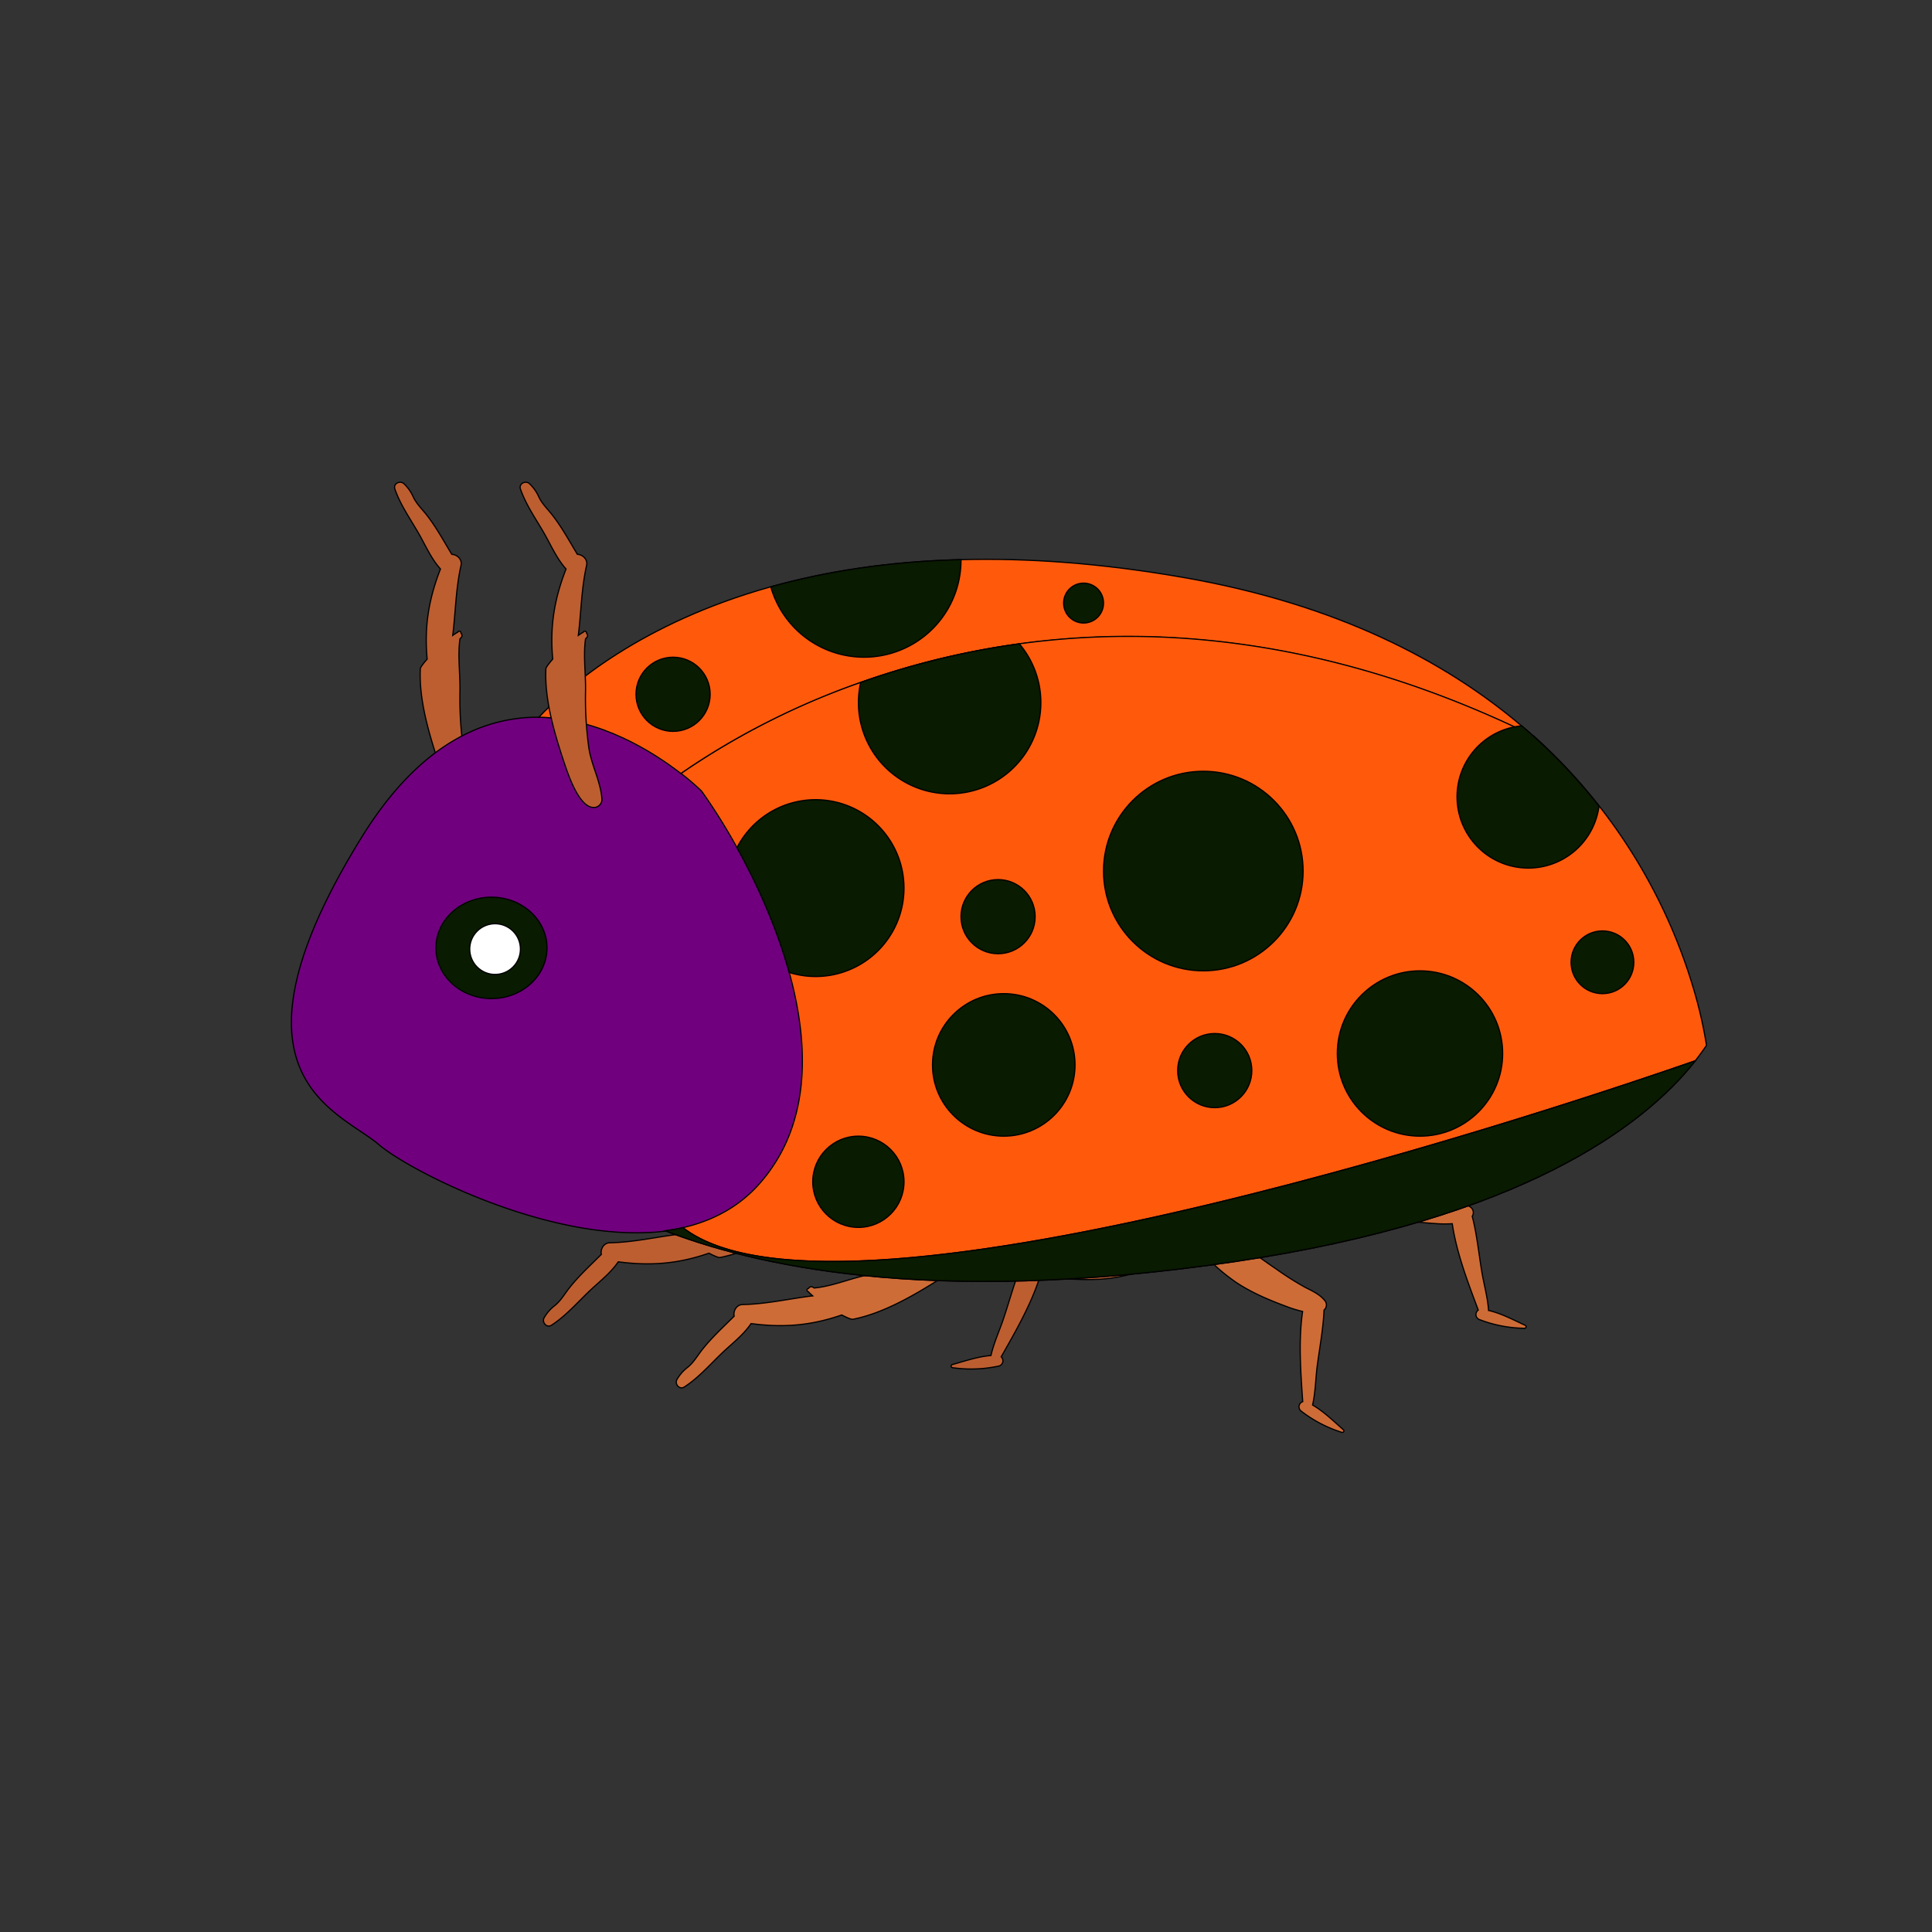 <svg id="Layer_1" data-name="Layer 1" xmlns="http://www.w3.org/2000/svg" viewBox="0 0 800 800"><rect x="0" y="0" width="800" height="800" fill="#333333" stroke="none"/><defs><style>.cls-1{fill:#bd5e31;}.cls-1,.cls-2,.cls-3,.cls-4,.cls-5,.cls-6,.cls-7{stroke:#000;stroke-miterlimit:10;stroke-width:0.5px;}.cls-2{fill:#ce6c37;}.cls-3{fill:#71007f;}.cls-4{fill:#ff5a0c;}.cls-5{fill:none;}.cls-6{fill:#091b00;}.cls-7{fill:#fff;}</style></defs><title>Orange beetle</title><path class="cls-1" d="M394.37,566.32a54.15,54.15,0,0,0,18.94-.61,2.25,2.25,0,0,0,1.26-3.88c6-10.57,12.58-22,16.19-33.65a49.18,49.18,0,0,0,7,1c7.46.68,15.35,1.07,22.79,0,2.36-.33,24.35-4,18.28-10.36,1.23-1.63.66-4.15-1.42-4.43-9.87-1.3-19.39,1.18-29.1,2.59a124.27,124.27,0,0,1-14.1,1.66c-3.33.1-6.6,0-9.67,1.39a2.78,2.78,0,0,0-1.5,3.72C420,531,418,538.76,415.51,546.09c-1.65,4.95-4,10-5.18,15.21-5.39.41-11,2.35-16.06,3.75A.66.66,0,0,0,394.37,566.32Z"/><path class="cls-1" d="M348.88,487a3.36,3.36,0,0,0-4.31-1.59c-6.93,2.35-12.34,7.58-19.22,10.33A149.91,149.91,0,0,1,303,502.63c-7,1.59-13.72,4.45-20.85,5.12-.17-.11-.36-.2-.53-.31a1.26,1.26,0,0,0-1.8.46.73.73,0,0,0,0,1.45,1.36,1.36,0,0,0,.17.25c.43.45,1,.92,1.54,1.41-9.65,1.16-19.21,3.42-29,3.6-2.57,0-4,2.71-3.52,4.8-4.56,4.56-9.34,8.9-13.34,14-1.94,2.47-3.32,5-5.76,7.06a17.22,17.22,0,0,0-4.61,5.21c-1,1.88,1.08,4.34,3.06,3.06,6.38-4.14,11.2-10,16.76-15.13,3.81-3.49,8-6.85,10.88-11.12,13.25,1.75,24.76.87,37.56-3.57,2.24,1.17,4,1.91,4.59,1.79,12.62-2.49,25.21-9.87,36-16.66C337.69,501.79,351.79,493.16,348.88,487Z"/><path class="cls-1" d="M194.64,334.29a3.36,3.36,0,0,0,2.57-3.8c-.63-7.29-4.41-13.8-5.43-21.13A149.91,149.91,0,0,1,190.46,286c.12-7.14-1-14.39,0-21.47.14-.14.28-.3.43-.44a1.26,1.26,0,0,0,0-1.86.73.73,0,0,0-1.4-.39,1.36,1.36,0,0,0-.28.11c-.54.31-1.13.72-1.74,1.16,1.19-9.65,1.27-19.47,3.43-29,.57-2.51-1.69-4.5-3.82-4.57-3.34-5.51-6.41-11.2-10.39-16.29-1.93-2.47-4.05-4.42-5.48-7.28a17.22,17.22,0,0,0-4-5.72c-1.59-1.4-4.47,0-3.7,2.24,2.49,7.19,7.06,13.27,10.68,19.89,2.48,4.53,4.74,9.39,8.2,13.22-4.86,12.45-6.76,23.84-5.51,37.32-1.68,1.9-2.81,3.44-2.84,4-.6,12.85,3.56,26.84,7.58,38.91C183,319.89,188,335.65,194.64,334.29Z"/><path class="cls-2" d="M403.87,512.62a3.36,3.36,0,0,0-4.31-1.59c-6.93,2.35-12.34,7.58-19.22,10.33A149.91,149.91,0,0,1,358,528.21c-7,1.59-13.72,4.45-20.85,5.12-.17-.11-.36-.2-.53-.31a1.26,1.26,0,0,0-1.8.46.73.73,0,0,0,0,1.45,1.37,1.37,0,0,0,.17.25c.43.45,1,.92,1.54,1.41-9.65,1.16-19.21,3.42-29,3.6-2.57,0-4,2.71-3.52,4.8-4.56,4.56-9.34,8.9-13.34,14-1.94,2.47-3.32,5-5.76,7.06a17.22,17.22,0,0,0-4.61,5.21c-1,1.88,1.08,4.34,3.06,3.06,6.38-4.14,11.2-10,16.76-15.13,3.81-3.49,8-6.85,10.88-11.12,13.25,1.75,24.76.87,37.56-3.57,2.24,1.18,4,1.91,4.59,1.79,12.62-2.49,25.21-9.87,36-16.66C392.68,527.37,406.78,518.74,403.87,512.62Z"/><path class="cls-2" d="M556.37,592.12c-3.95-3.45-8.18-7.63-12.86-10.33,1.19-5.17,1.25-10.78,1.9-16,1-7.67,2.52-15.55,2.85-23.32a2.78,2.78,0,0,0,.25-4c-2.15-2.61-5.16-3.91-8.12-5.44a124.25,124.25,0,0,1-12-7.6c-8.14-5.47-15.66-11.82-25.12-14.92-2-.65-3.61,1.37-3.21,3.21-8.21,3.27,10,16.1,12,17.42,6.26,4.15,13.55,7.21,20.56,9.82a49.1,49.1,0,0,0,6.76,2.09c-1.76,12-.78,25.22.05,37.34a2.25,2.25,0,0,0-.54,4,54.14,54.14,0,0,0,16.81,8.74A.66.66,0,0,0,556.37,592.12Z"/><path class="cls-2" d="M631.66,548.83c-4.77-2.17-10-5-15.28-6.2-.34-5.29-1.89-10.69-2.76-15.84-1.28-7.62-2.05-15.61-4-23.16a2.78,2.78,0,0,0-.91-3.91c-2.81-1.89-6.07-2.26-9.34-2.88A124.21,124.21,0,0,1,585.74,493c-9.37-2.9-18.39-6.83-28.34-7.08-2.1-.05-3.06,2.35-2.15,4-6.92,5.48,14.22,12.54,16.51,13.23,7.19,2.18,15,3,22.51,3.5a49.1,49.1,0,0,0,7.08.06c1.76,12,6.5,24.39,10.77,35.76a2.25,2.25,0,0,0,.64,4,54.15,54.15,0,0,0,18.61,3.55A.66.66,0,0,0,631.66,548.83Z"/><path class="cls-3" d="M329.48,465.25a67.8,67.8,0,0,1-14.35,25.29c-8.55,9.49-19.38,15.06-31.38,17.82-2.38.54-4.82,1-7.3,1.3-11.31,1.51-23.42.83-35.44-1.2-37.7-6.42-74.56-26.3-84.07-34.45-16.53-14.17-68.47-28.33-7.08-127.49,23.85-38.53,50.55-50,74.27-49.53,25.4.43,47.38,14.43,58.88,23.35a99.51,99.51,0,0,1,8.5,7.3C311.32,355.35,344.4,417.93,329.48,465.25Z"/><path class="cls-4" d="M635,304.87q-4-2-8-3.82c-171.29-80-301-11.57-345,19.29-11.5-8.92-33.48-22.92-58.88-23.35,12.47-13.15,42.47-39,96-54,22.1-6.19,48.21-10.48,78.76-11.26,27.1-.71,57.7,1.37,92.08,7.37,63.3,11,108.25,34.47,140.12,61.5C631.81,302,633.44,303.43,635,304.87Z"/><path class="cls-5" d="M702,439.25c-21,26.68-71.42,65.49-190.69,83.15-129.07,19.12-201.15.59-235.81-12.75,2.48-.33,4.91-.76,7.3-1.3C348.64,559.66,657.8,454.65,702,439.25Z"/><path class="cls-4" d="M706.63,432.85c-1.35,2-2.9,4.16-4.67,6.4-44.15,15.39-353.31,120.41-419.21,69.1,12-2.76,22.83-8.33,31.38-17.82a67.8,67.8,0,0,0,14.35-25.29c6.14-19.43,4.16-41.46-1.68-62.56C321.65,384,313.46,365.95,305.17,351a242.15,242.15,0,0,0-14.66-23.42,99.51,99.51,0,0,0-8.5-7.3,313.73,313.73,0,0,1,74.37-37.7,329.48,329.48,0,0,1,65.7-16c56.78-7.79,126.5-2.29,205,34.38q4,1.84,8,3.82A227.71,227.71,0,0,1,702,411.94,179.74,179.74,0,0,1,706.63,432.85Z"/><path class="cls-6" d="M702,439.25c-21,26.68-71.42,65.49-190.69,83.15-129.07,19.12-201.15.59-235.81-12.75,2.48-.33,4.91-.76,7.3-1.3C348.64,559.66,657.8,454.65,702,439.25Z"/><path class="cls-6" d="M374.32,367.76a36.58,36.58,0,0,1-47.53,34.92C321.65,384,313.46,365.95,305.17,351a36.6,36.6,0,0,1,69.15,16.72Z"/><path class="cls-6" d="M431,291a37.77,37.77,0,1,1-74.61-8.4,329.48,329.48,0,0,1,65.7-16A37.65,37.65,0,0,1,431,291Z"/><circle class="cls-6" cx="498.27" cy="360.68" r="41.32"/><circle class="cls-6" cx="587.99" cy="436.23" r="34.23"/><path class="cls-6" d="M662.12,333.79A29.52,29.52,0,1,1,627,301c1-.19,2.05-.35,3.09-.45,1.68,1.42,3.31,2.83,4.91,4.27A226.83,226.83,0,0,1,662.12,333.79Z"/><circle class="cls-6" cx="663.54" cy="398.46" r="12.99"/><circle class="cls-6" cx="415.64" cy="440.95" r="29.51"/><circle class="cls-6" cx="413.28" cy="379.57" r="15.35"/><circle class="cls-6" cx="503" cy="443.31" r="15.35"/><circle class="cls-6" cx="355.44" cy="489.35" r="18.89"/><path class="cls-6" d="M397.93,231.73V232a40.15,40.15,0,0,1-78.76,11C341.27,236.8,367.38,232.51,397.93,231.73Z"/><circle class="cls-6" cx="278.71" cy="287.49" r="15.35"/><circle class="cls-6" cx="448.69" cy="249.72" r="8.26"/><path class="cls-1" d="M246.64,334.29a3.36,3.36,0,0,0,2.57-3.8c-.63-7.29-4.41-13.8-5.43-21.13A149.91,149.91,0,0,1,242.46,286c.12-7.14-1-14.39,0-21.47.14-.14.28-.3.43-.44a1.26,1.26,0,0,0,0-1.86.73.73,0,0,0-1.4-.39,1.36,1.36,0,0,0-.28.11c-.54.31-1.13.72-1.74,1.16,1.19-9.65,1.27-19.47,3.43-29,.57-2.51-1.69-4.5-3.82-4.57-3.34-5.51-6.41-11.2-10.39-16.29-1.93-2.47-4.05-4.42-5.48-7.28a17.22,17.22,0,0,0-4-5.72c-1.59-1.4-4.47,0-3.7,2.24,2.49,7.19,7.06,13.27,10.68,19.89,2.48,4.53,4.74,9.39,8.2,13.22-4.86,12.45-6.76,23.84-5.51,37.32-1.68,1.9-2.81,3.44-2.84,4-.6,12.85,3.56,26.84,7.58,38.91C235,319.89,240,335.65,246.64,334.29Z"/><ellipse class="cls-6" cx="203.5" cy="392.5" rx="23" ry="21"/><circle class="cls-7" cx="205" cy="393" r="10.5" transform="translate(-217.85 260.06) rotate(-45)"/></svg>
